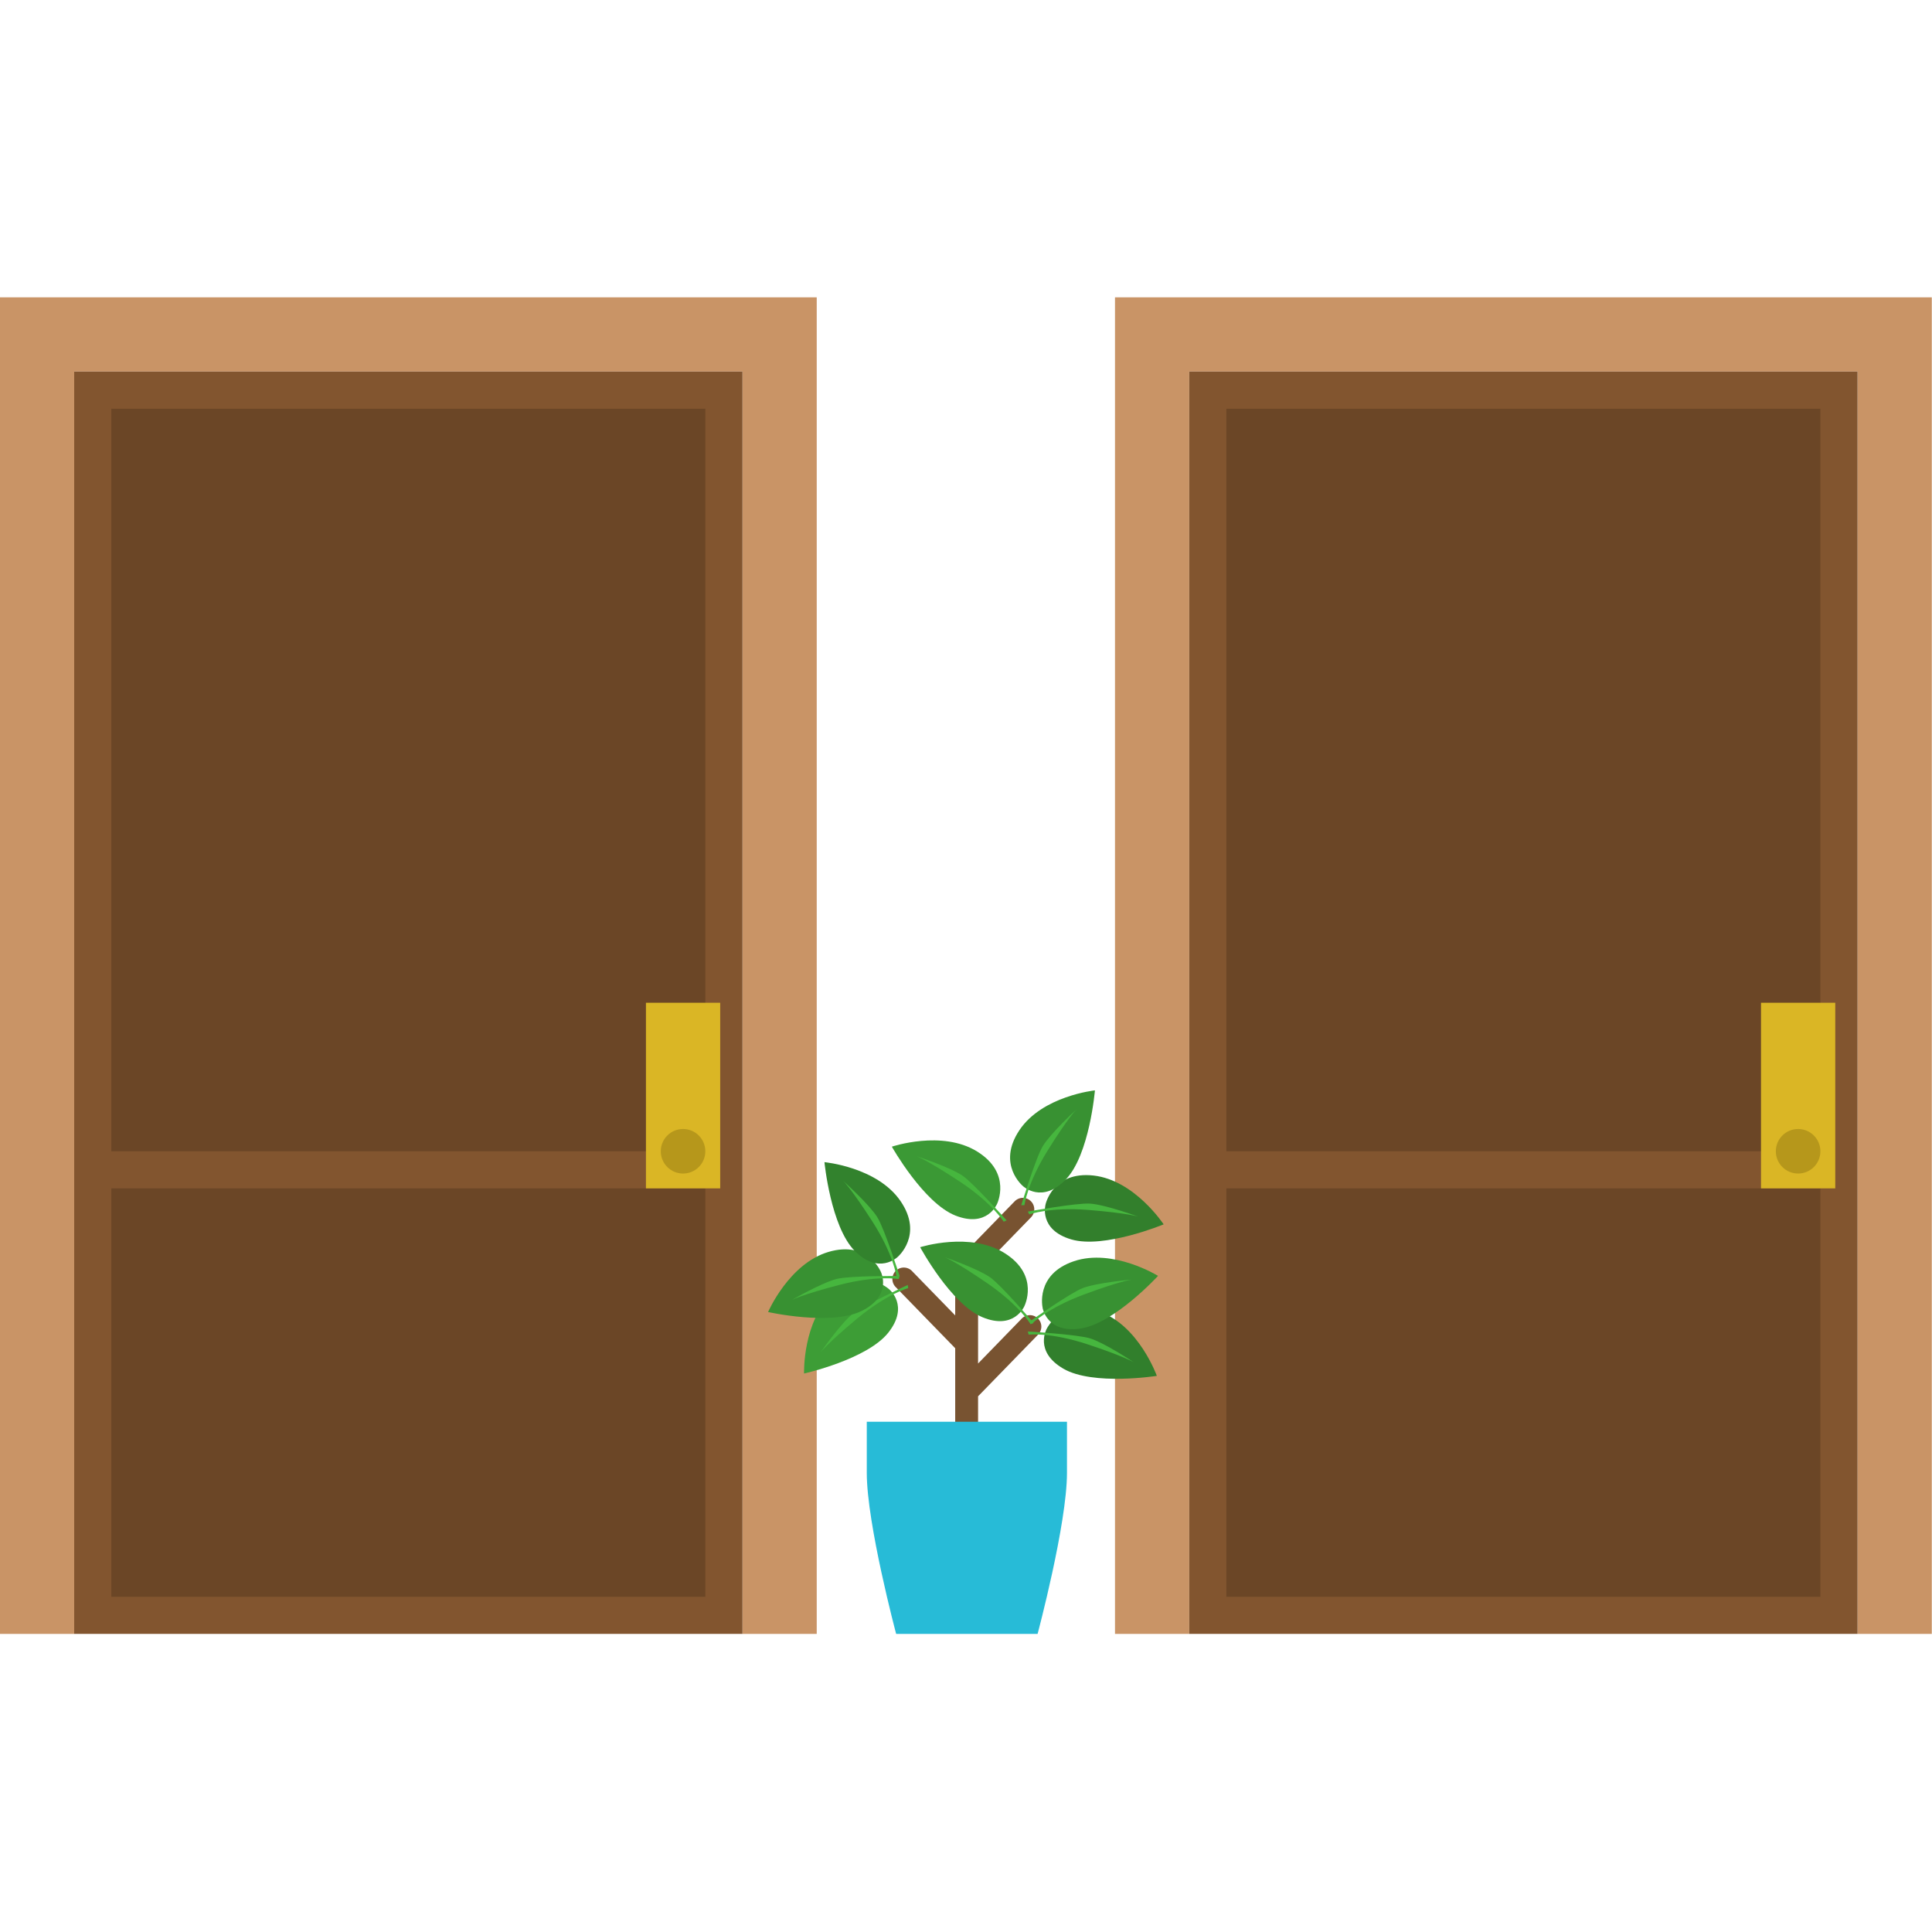 <?xml version="1.0" encoding="UTF-8" standalone="no"?>
<svg
   xmlns:dc="http://purl.org/dc/elements/1.1/"
   xmlns:cc="http://creativecommons.org/ns#"
   xmlns:rdf="http://www.w3.org/1999/02/22-rdf-syntax-ns#"
   xmlns:svg="http://www.w3.org/2000/svg"
   xmlns="http://www.w3.org/2000/svg"
   xmlns:sodipodi="http://sodipodi.sourceforge.net/DTD/sodipodi-0.dtd"
   xmlns:inkscape="http://www.inkscape.org/namespaces/inkscape"
   width="1024"
   height="1024"
   viewBox="0 0 270.933 270.933"
   version="1.1"
   id="svg8"
   inkscape:version="1.0.1 (3bc2e813f5, 2020-09-07)"
   sodipodi:docname="Icon_Corridor.svg">
  <defs
     id="defs2">
    <inkscape:path-effect
       effect="fillet_chamfer"
       id="path-effect918"
       is_visible="true"
       lpeversion="1"
       satellites_param="F,0,0,1,0,0.529,0,1 @ F,0,0,1,0,0.529,0,1 @ F,0,0,1,0,0.529,0,1 @ F,0,0,1,0,0.529,0,1"
       unit="px"
       method="arc"
       mode="F"
       radius="2"
       chamfer_steps="1"
       flexible="false"
       use_knot_distance="true"
       apply_no_radius="true"
       apply_with_radius="true"
       only_selected="false"
       hide_knots="false" />
    <inkscape:path-effect
       effect="fillet_chamfer"
       id="path-effect1007"
       is_visible="true"
       lpeversion="1"
       satellites_param="F,0,0,1,0,0.529,0,1 @ F,0,0,1,0,0.529,0,1 @ F,0,0,1,0,0.529,0,1 @ F,0,0,1,0,0.529,0,1"
       unit="px"
       method="arc"
       mode="F"
       radius="2"
       chamfer_steps="1"
       flexible="false"
       use_knot_distance="true"
       apply_no_radius="true"
       apply_with_radius="true"
       only_selected="false"
       hide_knots="false" />
  </defs>
  <sodipodi:namedview
     id="base"
     pagecolor="#ffffff"
     bordercolor="#666666"
     borderopacity="1.0"
     inkscape:pageopacity="0.0"
     inkscape:pageshadow="2"
     inkscape:zoom="0.35"
     inkscape:cx="-33.14377"
     inkscape:cy="536.84828"
     inkscape:document-units="mm"
     inkscape:current-layer="layer1"
     inkscape:document-rotation="0"
     showgrid="false"
     units="px"
     inkscape:snap-bbox="true"
     inkscape:bbox-nodes="true"
     inkscape:snap-bbox-edge-midpoints="true"
     inkscape:snap-bbox-midpoints="true"
     inkscape:bbox-paths="true"
     inkscape:object-paths="true"
     inkscape:snap-intersection-paths="true"
     inkscape:snap-smooth-nodes="true"
     inkscape:snap-midpoints="true"
     inkscape:snap-object-midpoints="true"
     inkscape:snap-center="true"
     inkscape:snap-page="true"
     inkscape:window-width="1920"
     inkscape:window-height="1017"
     inkscape:window-x="1912"
     inkscape:window-y="-7"
     inkscape:window-maximized="1" />
  <g
     inkscape:label="Ebene 1"
     inkscape:groupmode="layer"
     id="layer1">
    <g
       id="g120"
       transform="matrix(4.676,0,0,4.676,-136.736,-571.553)">
      <path
         id="rect884"
         style="fill:#c99466;fill-opacity:1;stroke:#1b1f37;stroke-width:0;stroke-linejoin:bevel;paint-order:markers stroke fill"
         d="m 62.681,131.148 v 40.084 h 2.227 V 133.375 h 20.042 v 37.857 h 2.227 V 131.148 H 84.95 64.908 Z"
         inkscape:export-filename="C:\Users\Kevin Mudczinski\OneDrive\Smart_Home\Images\Room_Icons_2\Icon_Corridor.png"
         inkscape:export-xdpi="384"
         inkscape:export-ydpi="384" />
      <rect
         style="fill:#82552f;fill-opacity:1;stroke:#1b1f37;stroke-width:0;stroke-linejoin:bevel;paint-order:markers stroke fill"
         id="rect894"
         width="20.042"
         height="37.857"
         x="64.908"
         y="133.375"
         inkscape:export-filename="C:\Users\Kevin Mudczinski\OneDrive\Smart_Home\Images\Room_Icons_2\Icon_Corridor.png"
         inkscape:export-xdpi="384"
         inkscape:export-ydpi="384" />
      <rect
         style="fill:#6b4626;fill-opacity:1;stroke:#1b1f37;stroke-width:0;stroke-linejoin:bevel;paint-order:markers stroke fill"
         id="rect902"
         width="17.815"
         height="22.269"
         x="66.021"
         y="134.489"
         inkscape:export-filename="C:\Users\Kevin Mudczinski\OneDrive\Smart_Home\Images\Room_Icons_2\Icon_Corridor.png"
         inkscape:export-xdpi="384"
         inkscape:export-ydpi="384" />
      <rect
         style="fill:#6b4626;fill-opacity:1;stroke:#1b1f37;stroke-width:0;stroke-linejoin:bevel;paint-order:markers stroke fill"
         id="rect906"
         width="17.815"
         height="12.248"
         x="66.021"
         y="157.871"
         inkscape:export-filename="C:\Users\Kevin Mudczinski\OneDrive\Smart_Home\Images\Room_Icons_2\Icon_Corridor.png"
         inkscape:export-xdpi="384"
         inkscape:export-ydpi="384" />
      <rect
         style="fill:#dab625;fill-opacity:1;stroke:#1b1f37;stroke-width:0;stroke-linejoin:bevel;paint-order:markers stroke fill"
         id="rect910"
         width="2.227"
         height="5.567"
         x="82.055"
         y="152.304"
         inkscape:export-filename="C:\Users\Kevin Mudczinski\OneDrive\Smart_Home\Images\Room_Icons_2\Icon_Corridor.png"
         inkscape:export-xdpi="384"
         inkscape:export-ydpi="384" />
      <ellipse
         style="fill:#b6971b;fill-opacity:1;stroke:#1b1f37;stroke-width:0;stroke-linejoin:bevel;paint-order:markers stroke fill"
         id="path914"
         cx="83.168"
         cy="156.758"
         rx="0.668"
         ry="0.668"
         inkscape:export-filename="C:\Users\Kevin Mudczinski\OneDrive\Smart_Home\Images\Room_Icons_2\Icon_Corridor.png"
         inkscape:export-xdpi="384"
         inkscape:export-ydpi="384" />
      <path
         style="fill:#b6971b;fill-opacity:1;stroke:#1b1f37;stroke-width:0;stroke-linejoin:bevel;paint-order:markers stroke fill"
         id="rect916"
         width="3.34"
         height="1.113"
         x="80.385"
         y="153.417"
         inkscape:path-effect="#path-effect918"
         sodipodi:type="rect"
         inkscape:export-filename="C:\Users\Kevin Mudczinski\OneDrive\Smart_Home\Images\Room_Icons_2\Icon_Corridor.png"
         inkscape:export-xdpi="384"
         inkscape:export-ydpi="384"
         d="m 80.914,153.417 h 2.282 a 0.529,0.529 45 0 1 0.529,0.529 v 0.055 a 0.529,0.529 135 0 1 -0.529,0.529 h -2.282 a 0.529,0.529 45 0 1 -0.529,-0.529 v -0.055 a 0.529,0.529 135 0 1 0.529,-0.529 z" />
      <path
         id="path993"
         style="fill:#c99466;fill-opacity:1;stroke:#1b1f37;stroke-width:0;stroke-linejoin:bevel;paint-order:markers stroke fill"
         d="m 29.24,131.148 v 40.084 h 2.227 V 133.375 h 20.042 v 37.857 h 2.227 V 131.148 H 51.509 31.467 Z"
         inkscape:export-filename="C:\Users\Kevin Mudczinski\OneDrive\Smart_Home\Images\Room_Icons_2\Icon_Corridor.png"
         inkscape:export-xdpi="384"
         inkscape:export-ydpi="384" />
      <rect
         style="fill:#82552f;fill-opacity:1;stroke:#1b1f37;stroke-width:0;stroke-linejoin:bevel;paint-order:markers stroke fill"
         id="rect995"
         width="20.042"
         height="37.857"
         x="31.467"
         y="133.375"
         inkscape:export-filename="C:\Users\Kevin Mudczinski\OneDrive\Smart_Home\Images\Room_Icons_2\Icon_Corridor.png"
         inkscape:export-xdpi="384"
         inkscape:export-ydpi="384" />
      <rect
         style="fill:#6b4626;fill-opacity:1;stroke:#1b1f37;stroke-width:0;stroke-linejoin:bevel;paint-order:markers stroke fill"
         id="rect997"
         width="17.815"
         height="22.269"
         x="32.58"
         y="134.489"
         inkscape:export-filename="C:\Users\Kevin Mudczinski\OneDrive\Smart_Home\Images\Room_Icons_2\Icon_Corridor.png"
         inkscape:export-xdpi="384"
         inkscape:export-ydpi="384" />
      <rect
         style="fill:#6b4626;fill-opacity:1;stroke:#1b1f37;stroke-width:0;stroke-linejoin:bevel;paint-order:markers stroke fill"
         id="rect999"
         width="17.815"
         height="12.248"
         x="32.58"
         y="157.871"
         inkscape:export-filename="C:\Users\Kevin Mudczinski\OneDrive\Smart_Home\Images\Room_Icons_2\Icon_Corridor.png"
         inkscape:export-xdpi="384"
         inkscape:export-ydpi="384" />
      <rect
         style="fill:#dab625;fill-opacity:1;stroke:#1b1f37;stroke-width:0;stroke-linejoin:bevel;paint-order:markers stroke fill"
         id="rect1001"
         width="2.227"
         height="5.567"
         x="48.614"
         y="152.304"
         inkscape:export-filename="C:\Users\Kevin Mudczinski\OneDrive\Smart_Home\Images\Room_Icons_2\Icon_Corridor.png"
         inkscape:export-xdpi="384"
         inkscape:export-ydpi="384" />
      <ellipse
         style="fill:#b6971b;fill-opacity:1;stroke:#1b1f37;stroke-width:0;stroke-linejoin:bevel;paint-order:markers stroke fill"
         id="ellipse1003"
         cx="49.727"
         cy="156.758"
         rx="0.668"
         ry="0.668"
         inkscape:export-filename="C:\Users\Kevin Mudczinski\OneDrive\Smart_Home\Images\Room_Icons_2\Icon_Corridor.png"
         inkscape:export-xdpi="384"
         inkscape:export-ydpi="384" />
      <path
         style="fill:#b6971b;fill-opacity:1;stroke:#1b1f37;stroke-width:0;stroke-linejoin:bevel;paint-order:markers stroke fill"
         id="path1005"
         width="3.34"
         height="1.113"
         x="46.944"
         y="153.417"
         inkscape:path-effect="#path-effect1007"
         sodipodi:type="rect"
         inkscape:export-filename="C:\Users\Kevin Mudczinski\OneDrive\Smart_Home\Images\Room_Icons_2\Icon_Corridor.png"
         inkscape:export-xdpi="384"
         inkscape:export-ydpi="384"
         d="m 47.473,153.417 h 2.282 a 0.529,0.529 45 0 1 0.529,0.529 v 0.055 a 0.529,0.529 135 0 1 -0.529,0.529 h -2.282 a 0.529,0.529 45 0 1 -0.529,-0.529 v -0.055 a 0.529,0.529 135 0 1 0.529,-0.529 z" />
      <path
         id="path928"
         style="fill:#785331;fill-opacity:1;stroke:#323756;stroke-width:0;stroke-linejoin:bevel;stroke-miterlimit:4;stroke-dasharray:none;paint-order:markers stroke fill"
         d="m 59.91,158.155 a 0.343,0.343 0 0 0 -0.228,0.095 l -2.65e-4,-2.6e-4 -0.009,0.009 -1.784,1.834 v 1.588 l -1.288,-1.323 a 0.343,0.343 0 0 0 -0.014,-0.015 0.343,0.343 0 0 0 -0.239,-0.097 0.343,0.343 0 0 0 -0.343,0.343 0.343,0.343 0 0 0 0.091,0.233 l 1.793,1.843 v 2.571 a 0.343,0.171 0 0 0 0.343,0.171 0.343,0.171 0 0 0 0.343,-0.171 v -1.129 l 1.793,-1.843 -7.94e-4,-5.3e-4 a 0.343,0.343 0 0 0 0.105,-0.247 0.343,0.343 0 0 0 -0.343,-0.343 0.343,0.343 0 0 0 -0.262,0.121 l -1.292,1.329 v -2.751 l 1.588,-1.633 7.94e-4,-8e-4 a 0.343,0.343 0 0 0 7.94e-4,-7.9e-4 l 0.008,-0.009 -2.64e-4,-2.6e-4 a 0.343,0.343 0 0 0 0.088,-0.229 0.343,0.343 0 0 0 -0.343,-0.343 0.343,0.343 0 0 0 -0.009,0 z"
         inkscape:export-filename="C:\Users\Kevin Mudczinski\OneDrive\Smart_Home\Images\Room_Icons_2\Icon_Corridor.png"
         inkscape:export-xdpi="384"
         inkscape:export-ydpi="384" />
      <path
         style="fill:#3d9d36;fill-opacity:1;stroke:#000000;stroke-width:0;stroke-linecap:butt;stroke-linejoin:miter;stroke-miterlimit:4;stroke-dasharray:none;stroke-opacity:1"
         d="m 55.912,160.9 c 0,0 0.609,0.492 -0.029,1.297 -0.638,0.805 -2.527,1.226 -2.527,1.226 0,0 -0.051,-1.585 0.876,-2.406 0.927,-0.821 1.68,-0.117 1.68,-0.117 z"
         id="path930"
         inkscape:export-filename="C:\Users\Kevin Mudczinski\OneDrive\Smart_Home\Images\Room_Icons_2\Icon_Corridor.png"
         inkscape:export-xdpi="384"
         inkscape:export-ydpi="384" />
      <path
         style="fill:#46b63e;fill-opacity:1;stroke:#000000;stroke-width:0;stroke-linecap:butt;stroke-linejoin:miter;stroke-miterlimit:4;stroke-dasharray:none;stroke-opacity:1"
         d="m 56.479,160.863 c 0,0 -0.634,0.167 -1.531,0.913 -0.897,0.746 -1.101,1.017 -1.101,1.017 0,0 0.591,-0.849 0.951,-1.144 0.305,-0.25 1.668,-0.882 1.668,-0.882 z"
         id="path932"
         sodipodi:nodetypes="cscscc"
         inkscape:export-filename="C:\Users\Kevin Mudczinski\OneDrive\Smart_Home\Images\Room_Icons_2\Icon_Corridor.png"
         inkscape:export-xdpi="384"
         inkscape:export-ydpi="384" />
      <path
         style="fill:#317f2c;fill-opacity:1;stroke:#000000;stroke-width:0;stroke-linecap:butt;stroke-linejoin:miter;stroke-miterlimit:4;stroke-dasharray:none;stroke-opacity:1"
         d="m 60.632,162.084 c 0,0 -0.386,0.681 0.503,1.196 0.889,0.515 2.801,0.214 2.801,0.214 0,0 -0.533,-1.493 -1.697,-1.917 -1.164,-0.424 -1.606,0.507 -1.606,0.507 z"
         id="path934"
         inkscape:export-filename="C:\Users\Kevin Mudczinski\OneDrive\Smart_Home\Images\Room_Icons_2\Icon_Corridor.png"
         inkscape:export-xdpi="384"
         inkscape:export-ydpi="384" />
      <path
         style="fill:#46b63e;fill-opacity:1;stroke:#000000;stroke-width:0;stroke-linecap:butt;stroke-linejoin:miter;stroke-miterlimit:4;stroke-dasharray:none;stroke-opacity:1"
         d="m 60.091,162.257 c 0,0 0.652,-0.077 1.759,0.288 1.108,0.365 1.397,0.543 1.397,0.543 0,0 -0.861,-0.574 -1.304,-0.716 -0.376,-0.121 -1.876,-0.209 -1.876,-0.209 z"
         id="path936"
         sodipodi:nodetypes="cscscc"
         inkscape:export-filename="C:\Users\Kevin Mudczinski\OneDrive\Smart_Home\Images\Room_Icons_2\Icon_Corridor.png"
         inkscape:export-xdpi="384"
         inkscape:export-ydpi="384" />
      <path
         style="fill:#389132;fill-opacity:1;stroke:#000000;stroke-width:0;stroke-linecap:butt;stroke-linejoin:miter;stroke-miterlimit:4;stroke-dasharray:none;stroke-opacity:1"
         d="m 59.96,161.41 c 0,0 -0.308,0.72 -1.256,0.324 -0.948,-0.396 -1.866,-2.099 -1.866,-2.099 0,0 1.511,-0.48 2.553,0.19 1.042,0.67 0.569,1.585 0.569,1.585 z"
         id="path938"
         inkscape:export-filename="C:\Users\Kevin Mudczinski\OneDrive\Smart_Home\Images\Room_Icons_2\Icon_Corridor.png"
         inkscape:export-xdpi="384"
         inkscape:export-ydpi="384" />
      <path
         style="fill:#46b63e;fill-opacity:1;stroke:#000000;stroke-width:0;stroke-linecap:butt;stroke-linejoin:miter;stroke-miterlimit:4;stroke-dasharray:none;stroke-opacity:1"
         d="m 60.15,161.945 c 0,0 -0.333,-0.565 -1.294,-1.226 -0.961,-0.661 -1.278,-0.783 -1.278,-0.783 0,0 0.978,0.338 1.36,0.604 0.324,0.226 1.302,1.366 1.302,1.366 z"
         id="path940"
         sodipodi:nodetypes="cscscc"
         inkscape:export-filename="C:\Users\Kevin Mudczinski\OneDrive\Smart_Home\Images\Room_Icons_2\Icon_Corridor.png"
         inkscape:export-xdpi="384"
         inkscape:export-ydpi="384" />
      <path
         style="fill:#389132;fill-opacity:1;stroke:#000000;stroke-width:0;stroke-linecap:butt;stroke-linejoin:miter;stroke-miterlimit:4;stroke-dasharray:none;stroke-opacity:1"
         d="m 60.51,161.453 c 0,0 0.123,0.774 1.139,0.621 1.016,-0.152 2.323,-1.579 2.323,-1.579 0,0 -1.348,-0.835 -2.522,-0.44 -1.174,0.395 -0.939,1.398 -0.939,1.398 z"
         id="path942"
         inkscape:export-filename="C:\Users\Kevin Mudczinski\OneDrive\Smart_Home\Images\Room_Icons_2\Icon_Corridor.png"
         inkscape:export-xdpi="384"
         inkscape:export-ydpi="384" />
      <path
         style="fill:#46b63e;fill-opacity:1;stroke:#000000;stroke-width:0;stroke-linecap:butt;stroke-linejoin:miter;stroke-miterlimit:4;stroke-dasharray:none;stroke-opacity:1"
         d="m 60.195,161.926 c 0,0 0.461,-0.467 1.555,-0.872 1.093,-0.406 1.43,-0.447 1.43,-0.447 0,0 -1.031,0.089 -1.466,0.254 -0.369,0.14 -1.596,1.007 -1.596,1.007 z"
         id="path944-6"
         sodipodi:nodetypes="cscscc"
         inkscape:export-filename="C:\Users\Kevin Mudczinski\OneDrive\Smart_Home\Images\Room_Icons_2\Icon_Corridor.png"
         inkscape:export-xdpi="384"
         inkscape:export-ydpi="384" />
      <path
         style="fill:#327f2c;fill-opacity:1;stroke:#000000;stroke-width:0;stroke-linecap:butt;stroke-linejoin:miter;stroke-miterlimit:4;stroke-dasharray:none;stroke-opacity:1"
         d="m 60.598,158.357 c 0,0 -0.215,0.753 0.77,1.044 0.985,0.291 2.772,-0.451 2.772,-0.451 0,0 -0.87,-1.326 -2.101,-1.464 -1.231,-0.138 -1.442,0.871 -1.442,0.871 z"
         id="path946-0"
         inkscape:export-filename="C:\Users\Kevin Mudczinski\OneDrive\Smart_Home\Images\Room_Icons_2\Icon_Corridor.png"
         inkscape:export-xdpi="384"
         inkscape:export-ydpi="384" />
      <path
         style="fill:#46b63e;fill-opacity:1;stroke:#000000;stroke-width:0;stroke-linecap:butt;stroke-linejoin:miter;stroke-miterlimit:4;stroke-dasharray:none;stroke-opacity:1"
         d="m 60.112,158.652 c 0,0 0.615,-0.228 1.778,-0.134 1.162,0.094 1.485,0.199 1.485,0.199 0,0 -0.972,-0.355 -1.436,-0.389 -0.394,-0.029 -1.872,0.239 -1.872,0.239 z"
         id="path948-5"
         sodipodi:nodetypes="cscscc"
         inkscape:export-filename="C:\Users\Kevin Mudczinski\OneDrive\Smart_Home\Images\Room_Icons_2\Icon_Corridor.png"
         inkscape:export-xdpi="384"
         inkscape:export-ydpi="384" />
      <path
         style="fill:#3b9935;fill-opacity:1;stroke:#000000;stroke-width:0;stroke-linecap:butt;stroke-linejoin:miter;stroke-miterlimit:4;stroke-dasharray:none;stroke-opacity:1"
         d="m 59.143,158.338 c 0,0 -0.295,0.725 -1.25,0.347 -0.955,-0.379 -1.904,-2.065 -1.904,-2.065 0,0 1.503,-0.507 2.556,0.144 1.054,0.651 0.598,1.575 0.598,1.575 z"
         id="path950-5"
         inkscape:export-filename="C:\Users\Kevin Mudczinski\OneDrive\Smart_Home\Images\Room_Icons_2\Icon_Corridor.png"
         inkscape:export-xdpi="384"
         inkscape:export-ydpi="384" />
      <path
         style="fill:#46b63e;fill-opacity:1;stroke:#000000;stroke-width:0;stroke-linecap:butt;stroke-linejoin:miter;stroke-miterlimit:4;stroke-dasharray:none;stroke-opacity:1"
         d="m 59.343,158.87 c 0,0 -0.343,-0.559 -1.316,-1.202 -0.973,-0.643 -1.292,-0.76 -1.292,-0.76 0,0 0.984,0.32 1.37,0.58 0.328,0.22 1.326,1.343 1.326,1.343 z"
         id="path952-9"
         sodipodi:nodetypes="cscscc"
         inkscape:export-filename="C:\Users\Kevin Mudczinski\OneDrive\Smart_Home\Images\Room_Icons_2\Icon_Corridor.png"
         inkscape:export-xdpi="384"
         inkscape:export-ydpi="384" />
      <path
         style="fill:#389132;fill-opacity:1;stroke:#000000;stroke-width:0;stroke-linecap:butt;stroke-linejoin:miter;stroke-miterlimit:4;stroke-dasharray:none;stroke-opacity:1"
         d="m 55.664,160.384 c 0,0 0.342,0.705 -0.578,1.161 -0.92,0.457 -2.809,0.034 -2.809,0.034 0,0 0.628,-1.456 1.817,-1.804 1.189,-0.348 1.57,0.609 1.57,0.609 z"
         id="path954-8"
         inkscape:export-filename="C:\Users\Kevin Mudczinski\OneDrive\Smart_Home\Images\Room_Icons_2\Icon_Corridor.png"
         inkscape:export-xdpi="384"
         inkscape:export-ydpi="384" />
      <path
         style="fill:#46b63e;fill-opacity:1;stroke:#000000;stroke-width:0;stroke-linecap:butt;stroke-linejoin:miter;stroke-miterlimit:4;stroke-dasharray:none;stroke-opacity:1"
         d="m 56.193,160.591 c 0,0 -0.645,-0.119 -1.774,0.174 -1.129,0.293 -1.429,0.452 -1.429,0.452 0,0 0.896,-0.517 1.347,-0.631 0.383,-0.097 1.885,-0.088 1.885,-0.088 z"
         id="path956-6"
         sodipodi:nodetypes="cscscc"
         inkscape:export-filename="C:\Users\Kevin Mudczinski\OneDrive\Smart_Home\Images\Room_Icons_2\Icon_Corridor.png"
         inkscape:export-xdpi="384"
         inkscape:export-ydpi="384" />
      <path
         style="fill:#32822d;fill-opacity:1;stroke:#000000;stroke-width:0;stroke-linecap:butt;stroke-linejoin:miter;stroke-miterlimit:4;stroke-dasharray:none;stroke-opacity:1"
         d="m 56.158,159.932 c 0,0 -0.563,0.544 -1.284,-0.188 -0.72,-0.733 -0.906,-2.659 -0.906,-2.659 0,0 1.579,0.144 2.28,1.165 0.701,1.021 -0.09,1.682 -0.09,1.682 z"
         id="path958-2"
         inkscape:export-filename="C:\Users\Kevin Mudczinski\OneDrive\Smart_Home\Images\Room_Icons_2\Icon_Corridor.png"
         inkscape:export-xdpi="384"
         inkscape:export-ydpi="384" />
      <path
         style="fill:#46b63e;fill-opacity:1;stroke:#000000;stroke-width:0;stroke-linecap:butt;stroke-linejoin:miter;stroke-miterlimit:4;stroke-dasharray:none;stroke-opacity:1"
         d="m 56.125,160.499 c 0,0 -0.088,-0.65 -0.718,-1.632 -0.63,-0.982 -0.874,-1.217 -0.874,-1.217 0,0 0.77,0.691 1.019,1.084 0.211,0.334 0.67,1.764 0.67,1.764 z"
         id="path960"
         sodipodi:nodetypes="cscscc"
         inkscape:export-filename="C:\Users\Kevin Mudczinski\OneDrive\Smart_Home\Images\Room_Icons_2\Icon_Corridor.png"
         inkscape:export-xdpi="384"
         inkscape:export-ydpi="384" />
      <path
         style="fill:#389132;fill-opacity:1;stroke:#000000;stroke-width:0;stroke-linecap:butt;stroke-linejoin:miter;stroke-miterlimit:4;stroke-dasharray:none;stroke-opacity:1"
         d="m 59.926,157.807 c 0,0 0.57,0.537 1.281,-0.205 0.711,-0.742 0.872,-2.67 0.872,-2.67 0,0 -1.577,0.164 -2.265,1.194 -0.688,1.03 0.111,1.68 0.111,1.68 z"
         id="path962"
         inkscape:export-filename="C:\Users\Kevin Mudczinski\OneDrive\Smart_Home\Images\Room_Icons_2\Icon_Corridor.png"
         inkscape:export-xdpi="384"
         inkscape:export-ydpi="384" />
      <path
         style="fill:#46b63e;fill-opacity:1;stroke:#000000;stroke-width:0;stroke-linecap:butt;stroke-linejoin:miter;stroke-miterlimit:4;stroke-dasharray:none;stroke-opacity:1"
         d="m 59.966,158.374 c 0,0 0.08,-0.651 0.697,-1.641 0.617,-0.99 0.859,-1.228 0.859,-1.228 0,0 -0.761,0.701 -1.005,1.097 -0.207,0.336 -0.647,1.773 -0.647,1.773 z"
         id="path964"
         sodipodi:nodetypes="cscscc"
         inkscape:export-filename="C:\Users\Kevin Mudczinski\OneDrive\Smart_Home\Images\Room_Icons_2\Icon_Corridor.png"
         inkscape:export-xdpi="384"
         inkscape:export-ydpi="384" />
      <path
         id="path1021"
         style="fill:#27bbd7;fill-opacity:1;stroke:#000000;stroke-width:0;stroke-linecap:butt;stroke-linejoin:miter;stroke-miterlimit:4;stroke-dasharray:none;stroke-opacity:1"
         d="m 55.237,164.87 v 1.533 c 0,1.533 0.881,4.829 0.881,4.829 h 2.121 2.121 c 0,0 0.881,-3.296 0.881,-4.829 v -1.533 h -3.002 z"
         inkscape:export-filename="C:\Users\Kevin Mudczinski\OneDrive\Smart_Home\Images\Room_Icons_2\Icon_Corridor.png"
         inkscape:export-xdpi="384"
         inkscape:export-ydpi="384" />
    </g>
  </g>
</svg>
